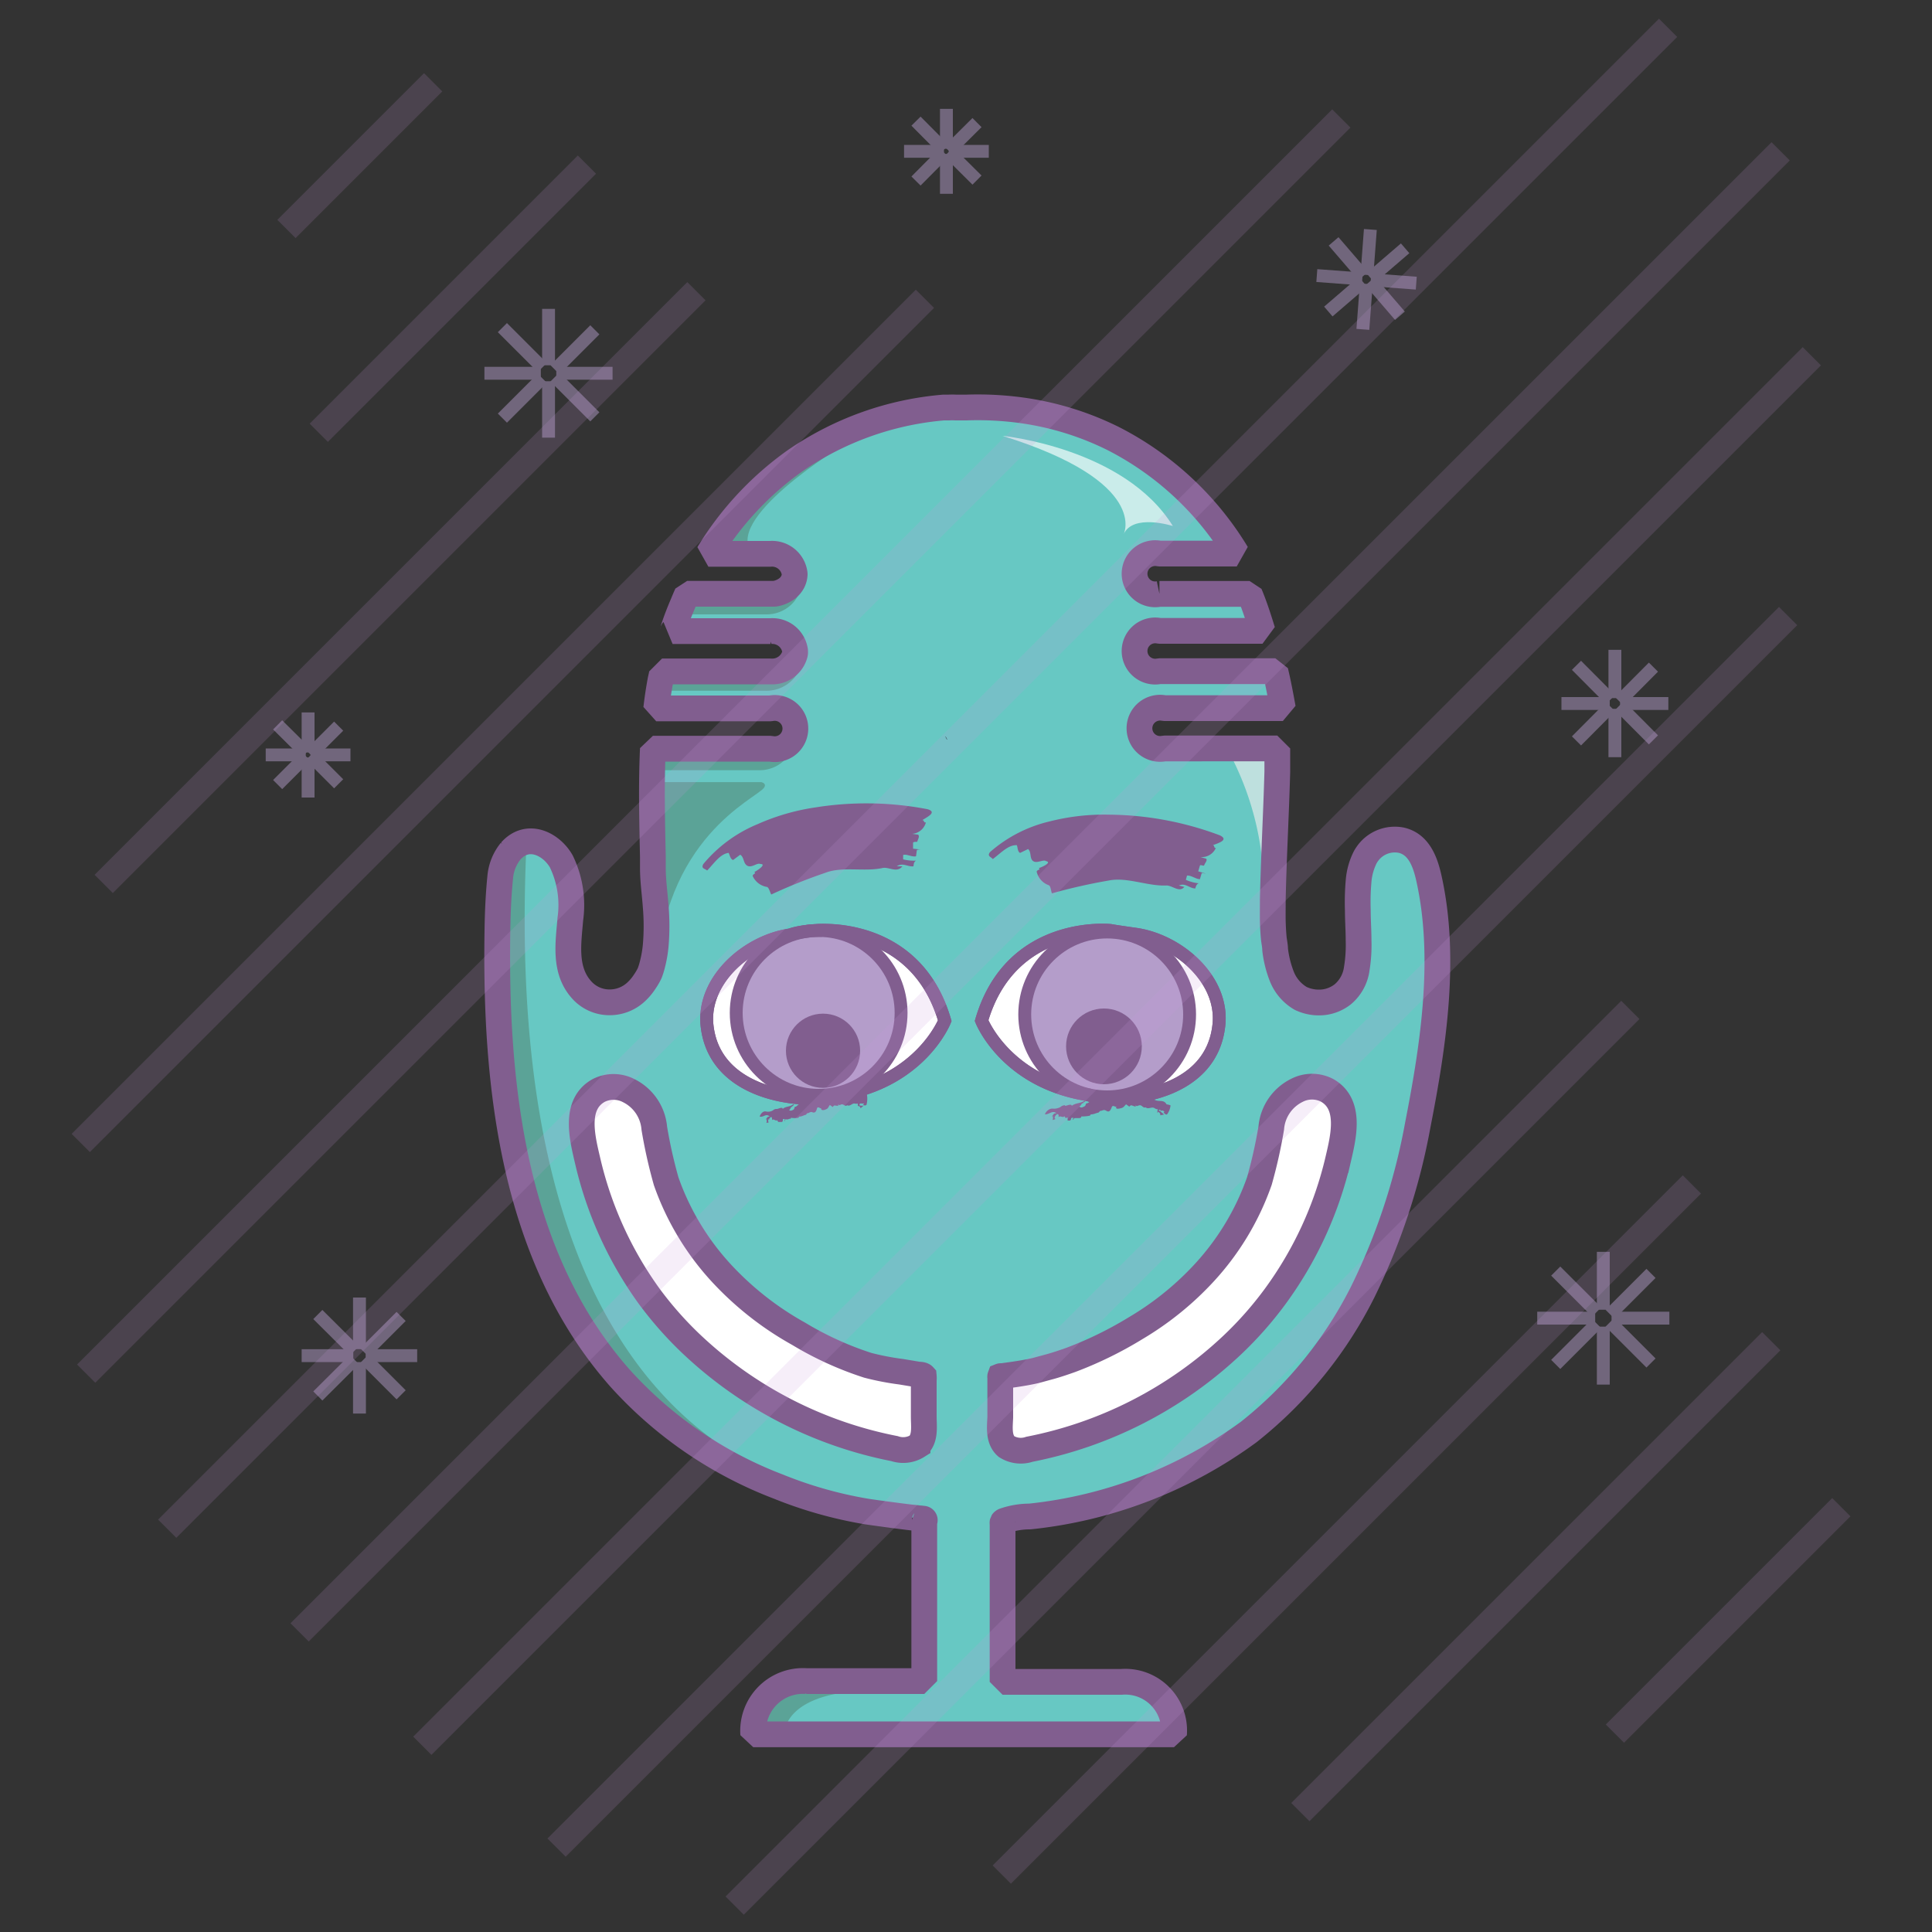 <svg xmlns="http://www.w3.org/2000/svg" viewBox="0 0 150 150"><rect x="0" y="0" width="150" height="150" fill="#333333" stroke="none"/><defs><style>.cls-1{isolation:isolate;}.cls-2{fill:#67c8c3;}.cls-14,.cls-3,.cls-9{fill:#5ba397;}.cls-11,.cls-15,.cls-20,.cls-21,.cls-23,.cls-4,.cls-7{fill:none;}.cls-4{stroke:#67c8c3;stroke-width:0.5px;}.cls-14,.cls-18,.cls-21,.cls-23,.cls-4,.cls-5,.cls-6,.cls-7{stroke-miterlimit:10;}.cls-16,.cls-18,.cls-5{fill:#fff;}.cls-18,.cls-20,.cls-5,.cls-6,.cls-7{stroke:#815e8f;}.cls-12,.cls-13,.cls-6{fill:#b49dca;}.cls-8{fill:#ededed;mix-blend-mode:screen;}.cls-16,.cls-8{opacity:0.65;}.cls-14,.cls-9{stroke:#5ba397;}.cls-20,.cls-9{stroke-linecap:round;}.cls-11,.cls-13,.cls-9{stroke-linejoin:round;}.cls-14,.cls-21,.cls-9{stroke-width:0.25px;}.cls-10{opacity:0.48;}.cls-11,.cls-13{stroke:#b49dca;stroke-linecap:square;}.cls-17,.cls-19{fill:#815e8f;}.cls-18,.cls-20,.cls-23{stroke-width:2px;}.cls-19,.cls-22{mix-blend-mode:multiply;}.cls-20{stroke-linejoin:bevel;}.cls-21{stroke:#000;}.cls-22{opacity:0.8;}.cls-23{stroke:#c999e0;opacity:0.2;mix-blend-mode:luminosity;}</style></defs><title></title><g class="cls-1"><g id="Layer_1" data-name="Layer 1"><path class="cls-2" d="M77,134.65H91.15a3.79,3.79,0,0,0-4.08-4.07H77.84v-3.05q0-4.61,0-9.22a.32.32,0,0,1,0-.14.24.24,0,0,1,.11-.09,6.07,6.07,0,0,1,2-.34,34.85,34.85,0,0,0,17-6.56,32.36,32.36,0,0,0,8.88-10.93,49.3,49.3,0,0,0,4.25-12.93c1.21-6.17,2.25-13,.84-19.22-.28-1.22-.78-2.57-2.14-2.87a2.6,2.6,0,0,0-2.63,1.08,2.26,2.26,0,0,0-.16.26,5,5,0,0,0-.51,1.84,18.79,18.79,0,0,0-.06,2.25c0,.79.06,1.58.06,2.37a11.31,11.31,0,0,1-.14,2.17,3.13,3.13,0,0,1-1.09,2,3,3,0,0,1-1.38.6,3.27,3.27,0,0,1-1.64-.18l-.22-.09a3.43,3.43,0,0,1-1.49-1.72A8.38,8.38,0,0,1,99,73.72c0-.3-.08-.61-.11-.94s-.06-.82-.07-1.24,0-1.13,0-1.69c.07-3.3.26-6.63.35-9.94v-.57c0-.41,0-.82,0-1.23H90.4a1.6,1.6,0,1,1,0-3.13h9.2c-.18-1-.37-2-.58-2.87h-9a1.6,1.6,0,1,1,0-3.13h8c-.31-1-.63-2-1-2.87h-7a1.6,1.6,0,1,1,0-3.13h6a23.88,23.88,0,0,0-9.55-8.91,23,23,0,0,0-7.27-2.23,25.28,25.28,0,0,0-4.17-.2H74.2a4.58,4.58,0,0,0-.53,0h-.14l-.27,0a23.82,23.82,0,0,0-11.5,4.11A24.45,24.45,0,0,0,55,43h4.79a1.77,1.77,0,0,1,1.91,1.56,1.44,1.44,0,0,1-.15.61,1.59,1.59,0,0,1-.41.5,2.18,2.18,0,0,1-1,.43l-.28,0H53.35c-.11.25-.22.5-.32.75-.28.65-.54,1.31-.76,2,0,.05,0,.1-.05.15h7.6a1.78,1.78,0,0,1,1.91,1.52,1.48,1.48,0,0,1,0,.21,1.82,1.82,0,0,1-1.9,1.4H51.4c0,.24-.09.49-.13.73-.13.71-.24,1.43-.32,2.14h8.87a1.6,1.6,0,1,1,0,3.13H50.69c-.13,2.8-.06,5.63,0,8.41,0,.29,0,.57,0,.86,0,1,.15,2,.22,3a17.92,17.92,0,0,1,0,3,9.48,9.48,0,0,1-.26,1.49,5.75,5.75,0,0,1-.21.67,4.77,4.77,0,0,1-.36.62,4.23,4.23,0,0,1-.69.83,3,3,0,0,1-2,.81,2.89,2.89,0,0,1-2.26-1c-1.35-1.53-1-3.62-.85-5.46a7.78,7.78,0,0,0-.7-4.48c-.76-1.34-2.6-2.3-3.93-.8a3.71,3.71,0,0,0-.81,2c-.14,1.38-.2,2.76-.22,4.14C38.42,84.29,39.84,97.6,48.14,107a31.8,31.8,0,0,0,12.27,8.41,32.59,32.59,0,0,0,6.91,1.95c.31.05,3.54.5,4.35.55.1,0,.18.1.09.21v12.4l-9.15,0a3.87,3.87,0,0,0-4.13,4.13Z"/><path class="cls-3" d="M50.64,59.8h8.27a2.78,2.78,0,0,0,2.42-1.3A2.83,2.83,0,0,0,61.71,57,2,2,0,0,1,59.8,58.6H50.67Z"/><path class="cls-4" d="M95.45,58.11c1.23,9.6.63,22.65-2.31,40.39,0,0,4-4.78,5-7.87a.64.64,0,0,0,0-.07,4.64,4.64,0,0,0,.12-.47.32.32,0,0,0,0-.14"/><path class="cls-5" d="M62.52,72.33a5.81,5.81,0,0,0-1.2.26c-3.38.51-6.83,3.58-6.42,7.08.68,5.83,8.48,6,10.15,5.34,6.44-1,8.3-5.76,8.3-5.76-2.28-7.82-10-7-10-7A6.38,6.38,0,0,0,62.52,72.33Z"/><circle class="cls-6" cx="63.56" cy="78.64" r="6.4"/><path class="cls-7" d="M62.52,72.33a5.81,5.81,0,0,0-1.2.26c-3.38.51-6.83,3.58-6.42,7.08.68,5.83,8.48,6,10.15,5.34,6.44-1,8.3-5.76,8.3-5.76-2.28-7.82-10-7-10-7A6.38,6.38,0,0,0,62.52,72.33Z"/><path class="cls-8" d="M98.62,58.61C98.59,64,98.11,70,98.11,70a22.94,22.94,0,0,0-2.57-11.37Z"/><path class="cls-9" d="M60.89,134.06s.44-2.92,6.91-2.92a39.66,39.66,0,0,0-6.13.08,3,3,0,0,0-2.61,2.84Z"/><path class="cls-9" d="M71.39,117c-1.59-.23-32.95,2.21-30.66-51l-.61.28a3.53,3.53,0,0,0-.77,2.52c-.82,7.89-2.41,46.84,32.46,48.48C71.45,117.31,72.3,117.12,71.39,117Z"/><path class="cls-5" d="M85.27,85.18A3.58,3.58,0,0,1,84.5,85c-6.43-1-8.29-5.76-8.29-5.76,2.28-7.82,10-7,10-7s.42.08,2,.3c3.38.51,6.83,3.58,6.42,7.08C94.05,84.85,87.82,85.53,85.27,85.18Z"/><circle class="cls-6" cx="85.96" cy="78.76" r="6.4"/><path class="cls-7" d="M85.27,85.18A3.58,3.58,0,0,1,84.5,85c-6.43-1-8.29-5.76-8.29-5.76,2.28-7.82,10-7,10-7s.42.08,2,.3c3.38.51,6.83,3.58,6.42,7.08C94.05,84.85,87.82,85.53,85.27,85.18Z"/><path class="cls-3" d="M62.26,51.06a2.6,2.6,0,0,1,0,.39,2.83,2.83,0,0,1-2.83,2.18H51.73c.11-.62.19-.91.21-1.17h8.42A1.82,1.82,0,0,0,62.26,51.06Z"/><path class="cls-3" d="M62.24,45a2.59,2.59,0,0,1-.58,1.7,2.77,2.77,0,0,1-2.16,1H53.35a7.54,7.54,0,0,1,.39-1.08h6.59l.28,0a1.68,1.68,0,0,0,1-.43,1.59,1.59,0,0,0,.41-.5A2.06,2.06,0,0,0,62.24,45Z"/><g class="cls-10"><line class="cls-11" x1="124.48" y1="97.69" x2="124.48" y2="101.19"/><line class="cls-11" x1="124.48" y1="103.5" x2="124.48" y2="107"/><line class="cls-11" x1="129.11" y1="102.34" x2="125.62" y2="102.34"/><line class="cls-11" x1="123.35" y1="102.34" x2="119.85" y2="102.34"/><line class="cls-11" x1="125.36" y1="101.69" x2="127.83" y2="99.22"/><line class="cls-11" x1="125.36" y1="103" x2="127.83" y2="105.47"/><line class="cls-11" x1="121.14" y1="105.58" x2="123.61" y2="103.11"/><line class="cls-11" x1="123.61" y1="101.51" x2="121.14" y2="99.04"/></g><g class="cls-10"><rect class="cls-12" x="104.5" y="19.08" width="3.54" height="1" transform="translate(78.75 124.08) rotate(-85.69)"/><rect class="cls-12" x="104.18" y="23.3" width="3.54" height="1" transform="translate(74.25 127.67) rotate(-85.69)"/><rect class="cls-12" x="107.7" y="20.08" width="1" height="3.54" transform="translate(78.33 128.12) rotate(-85.72)"/><rect class="cls-12" x="103.52" y="19.76" width="1" height="3.54" transform="translate(74.77 123.65) rotate(-85.72)"/><rect class="cls-12" x="105.98" y="19.93" width="3.54" height="1" transform="translate(12.76 75.24) rotate(-40.72)"/><rect class="cls-12" x="107.04" y="21.41" width="1" height="3.54" transform="translate(10.91 75.76) rotate(-40.72)"/><rect class="cls-12" x="102.7" y="22.53" width="3.54" height="1" transform="translate(10.27 73.73) rotate(-40.72)"/><rect class="cls-12" x="104.19" y="18.31" width="1" height="3.54" transform="translate(12.25 73.16) rotate(-40.72)"/></g><g class="cls-10"><line class="cls-11" x1="42.59" y1="24.48" x2="42.59" y2="27.86"/><line class="cls-11" x1="42.59" y1="30.1" x2="42.59" y2="33.48"/><line class="cls-11" x1="47.06" y1="28.98" x2="43.69" y2="28.98"/><line class="cls-11" x1="41.49" y1="28.98" x2="38.11" y2="28.98"/><line class="cls-11" x1="43.44" y1="28.35" x2="45.83" y2="25.96"/><line class="cls-13" x1="43.44" y1="29.62" x2="45.83" y2="32.01"/><line class="cls-11" x1="39.36" y1="32.11" x2="41.75" y2="29.72"/><line class="cls-11" x1="41.75" y1="28.18" x2="39.36" y2="25.79"/></g><g class="cls-10"><line class="cls-11" x1="23.92" y1="55.81" x2="23.92" y2="57.92"/><line class="cls-11" x1="23.92" y1="59.31" x2="23.92" y2="61.42"/><line class="cls-11" x1="26.71" y1="58.61" x2="24.61" y2="58.61"/><line class="cls-11" x1="23.24" y1="58.61" x2="21.13" y2="58.61"/><line class="cls-11" x1="24.45" y1="58.22" x2="25.94" y2="56.73"/><line class="cls-13" x1="24.45" y1="59.01" x2="25.94" y2="60.5"/><line class="cls-11" x1="21.91" y1="60.56" x2="23.4" y2="59.07"/><line class="cls-11" x1="23.4" y1="58.11" x2="21.91" y2="56.63"/></g><g class="cls-10"><line class="cls-11" x1="73.48" y1="8.95" x2="73.48" y2="11.05"/><line class="cls-11" x1="73.48" y1="12.45" x2="73.48" y2="14.55"/><line class="cls-11" x1="76.27" y1="11.75" x2="74.16" y2="11.75"/><line class="cls-11" x1="72.79" y1="11.75" x2="70.69" y2="11.75"/><line class="cls-11" x1="74.01" y1="11.35" x2="75.5" y2="9.87"/><line class="cls-13" x1="74.01" y1="12.15" x2="75.5" y2="13.63"/><line class="cls-11" x1="71.47" y1="13.7" x2="72.95" y2="12.21"/><line class="cls-11" x1="72.95" y1="11.25" x2="71.47" y2="9.76"/></g><g class="cls-10"><line class="cls-11" x1="27.91" y1="101.24" x2="27.91" y2="104.25"/><line class="cls-11" x1="27.91" y1="106.25" x2="27.91" y2="109.25"/><line class="cls-11" x1="31.89" y1="105.25" x2="28.89" y2="105.25"/><line class="cls-11" x1="26.93" y1="105.25" x2="23.92" y2="105.25"/><line class="cls-11" x1="28.67" y1="104.68" x2="30.79" y2="102.56"/><line class="cls-11" x1="28.67" y1="105.82" x2="30.79" y2="107.94"/><line class="cls-11" x1="25.03" y1="108.03" x2="27.16" y2="105.91"/><line class="cls-11" x1="27.16" y1="104.53" x2="25.03" y2="102.41"/></g><path class="cls-9" d="M55.84,42.47c-.17-.2,3.35-5.55,10.37-8.52,0,0-9.29,5.47-8.21,8.52Z"/><path class="cls-14" d="M51,60.85h8.1c1.34.38-5.88,2.21-7.81,11.51C51.24,72.36,50.62,61.17,51,60.85Z"/><line class="cls-15" x1="76.99" y1="80" x2="76.04" y2="70.64"/><path class="cls-16" d="M77.84,33.84s9.47.93,13.22,7c0,0-3.12-1-3.83.66C87.23,41.52,89.36,37.43,77.84,33.84Z"/><path class="cls-17" d="M67.29,84.89A.73.73,0,0,0,67,85c-.3-.27-.54.14-.86,0s-.51.06-.79-.06c-.11.39-.55-.07-.76.19-.14,0-.21.21-.1.27-.19,0-.15-.15-.3-.07l0-.14c-.06,0-.12-.1-.19-.07l-.07.14c-.2-.15-.28.14-.49.06.14.09-.05.09,0,.2,0,0-.16-.07-.12-.11-.18,0-.3.23-.42.05l-.06.07c-.09.1-.19,0-.29,0v.08a.19.19,0,0,1-.24,0c-.17,0-.36.19-.51.31-.18,0-.07.16-.21.24s-.25.11-.33,0c.13,0,.1-.25.26-.23-.07-.06.22-.13.07-.2-.24.22-.61.15-.82.37,0-.2-.35,0-.45,0l0,0a.4.4,0,0,0-.31.11.74.74,0,0,1-.52.09c-.27-.08-.46.23-.51.39.32.08.48-.28.78,0-.2,0-.19.08-.3.22l.1,0-.05.06c.05.06,0,.15,0,.22l.22-.07c-.14,0-.08-.13-.07-.22h.12s-.12,0,0-.11.1-.06.16,0l0,.18c.1-.16.29.11.4,0l.08.14.13,0v0h.16c.08-.05.07-.13.07-.19s.12-.06.16,0l-.06.11.08,0c-.05,0,0-.08,0-.12.17,0,.12,0,.23,0,.09-.09.24,0,.22-.13a1.4,1.4,0,0,0,.58,0l.06-.09c.23,0,.3-.09.52-.14v0l.1-.12c.18,0,.21-.15.42-.07s.29-.11.34-.3.24,0,.33,0l0,.07.08.06c.13,0,.14,0,.31-.07s.18-.22.28-.33l.23.16v0c.13-.2.1-.09.42-.1l0-.11c.11.13.16,0,.3,0s.26.2.39.07c.24.12.39-.18.6-.13s.24-.08.23.11h0v.18l0-.12c.07.06.18,0,.21.2l.23-.2s-.09,0-.14,0v0s-.16,0-.2-.07l.07,0c-.07,0,0-.09,0-.1s.12,0,.24,0,.07.05,0,.08.22.13.27,0v0A1.89,1.89,0,0,0,67.29,84.89Z"/><path class="cls-17" d="M90.88,85.82a1.29,1.29,0,0,0-.31-.08c-.24-.44-.67-.12-1-.41a5.17,5.17,0,0,1-.94-.29c-.19.38-.65-.21-.93,0-.17,0-.27.19-.15.26-.22,0-.16-.16-.35-.11l.07-.13c-.06,0-.13-.12-.21-.09l-.09.14c-.23-.15-.35.12-.59,0,.16.1-.07.08,0,.19,0-.06-.18-.07-.13-.12-.21,0-.37.23-.5,0l-.07.07c-.12.09-.23,0-.34,0v.08a.28.28,0,0,1-.29,0c-.2,0-.42.2-.6.32-.22,0-.09.16-.26.25s-.29.13-.39,0c.16-.05.14-.26.31-.25-.08-.06.27-.13.1-.2-.29.23-.72.17-1,.41,0-.2-.4,0-.52,0l0-.05a.55.55,0,0,0-.36.14,1,1,0,0,1-.61.12c-.31,0-.54.27-.59.45.37,0,.56-.34.9-.09-.24,0-.23.09-.35.25l.11,0-.06.07c.06.05,0,.15,0,.21l.25-.09c-.15,0-.09-.12-.08-.21H82s-.13,0,0-.1.12-.07.19,0l0,.18c.12-.17.33.09.45-.08l.1.15.15-.06V87l.18,0a.19.19,0,0,0,.09-.19c.07,0,.14-.07.18,0l-.06.12h.09c-.07,0,0-.08.06-.12.19,0,.13,0,.26,0s.28,0,.26-.13a2.93,2.93,0,0,0,.67-.06l.07-.1c.26,0,.35-.09.6-.14v0l.13-.13c.2,0,.25-.15.49,0s.34-.12.41-.3.27,0,.38,0l-.07.06.09.07c.15,0,.16,0,.35-.05s.24-.19.36-.29l.25.18v0c.17-.18.13-.09.49,0v-.11c.1.14.18,0,.34,0s.26.25.43.16c.23.19.48-.08.7.07s.29,0,.22.19h0l0,.19.07-.11c.06.07.18.12.15.28l.31-.06a.28.28,0,0,1-.13-.11l0,0s-.16-.09-.18-.17H90c-.06-.08,0-.09.07-.09.1.17.14,0,.27.1s0,.08,0,.1.18.24.28.15v0A1.43,1.43,0,0,0,90.88,85.82Z"/><path class="cls-18" d="M81.58,106.09c.53-.15,1.06-.33,1.59-.52a29.5,29.5,0,0,0,5-2.45A23.67,23.67,0,0,0,92,100.3c.43-.39.85-.8,1.25-1.22a20.51,20.51,0,0,0,4.53-7.39,38.15,38.15,0,0,0,.92-4.11,3.59,3.59,0,0,1,2-2.93,2.55,2.55,0,0,1,2.33,0c1.94,1.09,1.25,3.7.85,5.43A29.22,29.22,0,0,1,99,100.66a28.11,28.11,0,0,1-3.31,3.75,31.85,31.85,0,0,1-15.76,8.11,2.09,2.09,0,0,1-1.79-.21c-.64-.56-.51-1.51-.48-2.27,0-.54,0-1.08,0-1.62s0-1,0-1.5a.1.1,0,0,1,0-.07.12.12,0,0,1,.09,0c.88-.12,1.78-.24,2.65-.44Z"/><path class="cls-18" d="M71.72,106.83a.1.1,0,0,1,0,0,1.71,1.71,0,0,1,0,.32s0,.84,0,1.22c0,.54,0,1.08,0,1.62,0,.76.16,1.71-.48,2.27a2.09,2.09,0,0,1-1.79.21,31.85,31.85,0,0,1-15.76-8.11,28.11,28.11,0,0,1-3.31-3.75A29.22,29.22,0,0,1,45.62,90.1c-.4-1.73-1.09-4.34.85-5.43a2.55,2.55,0,0,1,2.33,0,3.59,3.59,0,0,1,2,2.93,38.15,38.15,0,0,0,.92,4.11,20.51,20.51,0,0,0,4.53,7.39c.4.42.82.83,1.25,1.22a24,24,0,0,0,4.5,3.23A25.59,25.59,0,0,0,67.37,106a20.77,20.77,0,0,0,2.59.5l1.32.22C71.42,106.73,71.63,106.73,71.72,106.83Z"/><circle class="cls-19" cx="63.9" cy="81.58" r="2.88"/><circle class="cls-19" cx="85.71" cy="81.24" r="2.94"/><path class="cls-17" d="M90.54,68.75c-1.44.06-3.05-.67-4.44-.39a43.91,43.91,0,0,0-4.43,1c-.08-.21-.09-.56-.24-.63a1.47,1.47,0,0,1-.93-1c-.09-.21.36-.18.15-.33.4-.13,1-.46.57-.54-.21-.16-.7.2-1,0s-.12-.7-.4-.94l-.62.3c-.26-.12-.16-.68-.32-.6-.62,0-1.19.62-1.8,1.08-.13-.18-.47-.21-.21-.55a10.74,10.74,0,0,1,4.6-2.37,17.2,17.2,0,0,1,4.66-.53,25,25,0,0,1,8.59,1.61c.68.34-.05.58-.59.77.19-.07.09.26.27.2a1.19,1.19,0,0,1-1.2.71l.45.13c.11.15-.1.32-.17.54-.14,0-.29-.09-.32,0l-.13.44.57.17c-.14,0-.28-.09-.31,0l-.13.44c-.31,0-.68-.31-1-.28l-.09.33a3.32,3.32,0,0,0,1,.27c-.17.07-.2.18-.27.4-.44,0-.77-.46-1.27-.23l.42.11C91.56,69.34,91,68.72,90.54,68.75Z"/><path class="cls-17" d="M68.53,67.39c-1.4.31-3.12-.14-4.44.37a42.14,42.14,0,0,0-4.21,1.69c-.11-.2-.18-.55-.34-.59a1.47,1.47,0,0,1-1.08-.8c-.12-.19.33-.24.1-.35.37-.2.95-.63.47-.63-.24-.12-.66.32-1,.14s-.24-.67-.56-.86l-.55.41c-.29-.08-.27-.65-.42-.54-.61.11-1.07.81-1.6,1.36-.15-.16-.49-.13-.3-.5A10.84,10.84,0,0,1,58.79,64a17.13,17.13,0,0,1,4.5-1.31,25.1,25.1,0,0,1,8.74.14c.73.23,0,.58-.45.86.17-.09.13.24.31.15a1.2,1.2,0,0,1-1.07.9l.46.06c.14.13,0,.33-.07.56-.15,0-.3,0-.32.07l0,.46.59.07c-.14,0-.29,0-.3.07l-.06.45c-.3.08-.72-.19-1-.1l0,.34a3.44,3.44,0,0,0,1,.1c-.16.1-.17.21-.2.44-.43.06-.83-.32-1.29,0l.43,0C69.64,67.8,69,67.29,68.53,67.39Z"/><path class="cls-20" d="M77,134.65H91.15a3.79,3.79,0,0,0-4.08-4.07H77.84v-3.05q0-4.61,0-9.22a.32.32,0,0,1,0-.14.24.24,0,0,1,.11-.09,6.07,6.07,0,0,1,2-.34,34.85,34.85,0,0,0,17-6.56,32.36,32.36,0,0,0,8.88-10.93,49.3,49.3,0,0,0,4.25-12.93c1.21-6.17,2.25-13,.84-19.22-.28-1.22-.78-2.57-2.14-2.87a2.6,2.6,0,0,0-2.63,1.08,2.26,2.26,0,0,0-.16.26,5,5,0,0,0-.51,1.84,18.79,18.79,0,0,0-.06,2.25c0,.79.06,1.58.06,2.37a11.31,11.31,0,0,1-.14,2.17,3.13,3.13,0,0,1-1.09,2,3,3,0,0,1-1.38.6,3.27,3.27,0,0,1-1.64-.18l-.22-.09a3.43,3.43,0,0,1-1.49-1.72A8.38,8.38,0,0,1,99,73.72c0-.3-.08-.61-.11-.94s-.06-.82-.07-1.24,0-1.13,0-1.69c.07-3.3.26-6.63.35-9.94v-.57c0-.41,0-.82,0-1.23H90.4a1.6,1.6,0,1,1,0-3.13h9.2c-.18-1-.37-2-.58-2.87h-9a1.6,1.6,0,1,1,0-3.13h8c-.31-1-.63-2-1-2.87h-7a1.6,1.6,0,1,1,0-3.13h6a23.88,23.88,0,0,0-9.55-8.91,23,23,0,0,0-7.27-2.23,25.28,25.28,0,0,0-4.17-.2H74.2a4.58,4.58,0,0,0-.53,0h-.14l-.27,0a23.82,23.82,0,0,0-11.5,4.11A24.45,24.45,0,0,0,55,43h4.79a1.77,1.77,0,0,1,1.91,1.56,1.44,1.44,0,0,1-.15.61,1.59,1.59,0,0,1-.41.5,2.18,2.18,0,0,1-1,.43l-.28,0H53.35c-.11.25-.22.5-.32.75-.28.65-.54,1.31-.76,2,0,.05,0,.1-.05.15h7.6a1.78,1.78,0,0,1,1.91,1.52,1.48,1.48,0,0,1,0,.21,1.82,1.82,0,0,1-1.9,1.4H51.4c0,.24-.09.49-.13.73-.13.71-.24,1.43-.32,2.14h8.87a1.6,1.6,0,1,1,0,3.13H50.69c-.13,2.8-.06,5.63,0,8.41,0,.29,0,.57,0,.86,0,1,.15,2,.22,3a17.92,17.92,0,0,1,0,3,9.48,9.48,0,0,1-.26,1.49,5.75,5.75,0,0,1-.21.67,4.77,4.77,0,0,1-.36.62,4.23,4.23,0,0,1-.69.83,3,3,0,0,1-2,.81,2.89,2.89,0,0,1-2.26-1c-1.35-1.53-1-3.62-.85-5.46a7.78,7.78,0,0,0-.7-4.48c-.76-1.34-2.6-2.3-3.93-.8a3.71,3.71,0,0,0-.81,2c-.14,1.38-.2,2.76-.22,4.14C38.42,84.29,39.84,97.6,48.14,107a31.8,31.8,0,0,0,12.27,8.41,32.59,32.59,0,0,0,6.91,1.95c.31.05,3.54.5,4.35.55.1,0,.18.1.09.21v12.4l-9.15,0a3.87,3.87,0,0,0-4.13,4.13Z"/><g class="cls-10"><line class="cls-11" x1="125.38" y1="53.7" x2="125.38" y2="50.95"/><line class="cls-11" x1="125.38" y1="58.29" x2="125.38" y2="55.53"/><line class="cls-11" x1="126.28" y1="54.62" x2="129.03" y2="54.62"/><line class="cls-11" x1="121.73" y1="54.62" x2="124.48" y2="54.62"/><line class="cls-11" x1="126.08" y1="54.1" x2="128.02" y2="52.15"/><line class="cls-11" x1="126.08" y1="55.14" x2="128.02" y2="57.09"/><line class="cls-11" x1="122.75" y1="57.17" x2="124.69" y2="55.22"/><line class="cls-11" x1="122.75" y1="52.01" x2="124.69" y2="53.96"/></g><line class="cls-21" x1="73.48" y1="57.3" x2="73.46" y2="57.31"/><g class="cls-22"><line class="cls-23" x1="142.96" y1="117.02" x2="125.38" y2="134.6"/><line class="cls-23" x1="137.52" y1="104.13" x2="100.96" y2="140.69"/><line class="cls-23" x1="131.36" y1="91.96" x2="77.78" y2="145.54"/><line class="cls-23" x1="126.58" y1="78.41" x2="57.04" y2="147.95"/><polyline class="cls-23" points="138.83 47.83 130.84 55.82 125.46 61.2 43.21 143.45"/><line class="cls-23" x1="140.67" y1="27.66" x2="32.79" y2="135.54"/><line class="cls-23" x1="138.25" y1="11.75" x2="23.26" y2="126.74"/><line class="cls-23" x1="129.51" y1="2.16" x2="12.98" y2="118.69"/><line class="cls-23" x1="104.14" y1="9.2" x2="6.69" y2="106.65"/><line class="cls-23" x1="71.81" y1="23.2" x2="6.27" y2="88.74"/><line class="cls-23" x1="54.07" y1="22.61" x2="8.05" y2="68.63"/><line class="cls-23" x1="45.57" y1="12.78" x2="24.75" y2="33.6"/><line class="cls-23" x1="33.63" y1="6.39" x2="22.24" y2="17.78"/></g></g></g></svg>